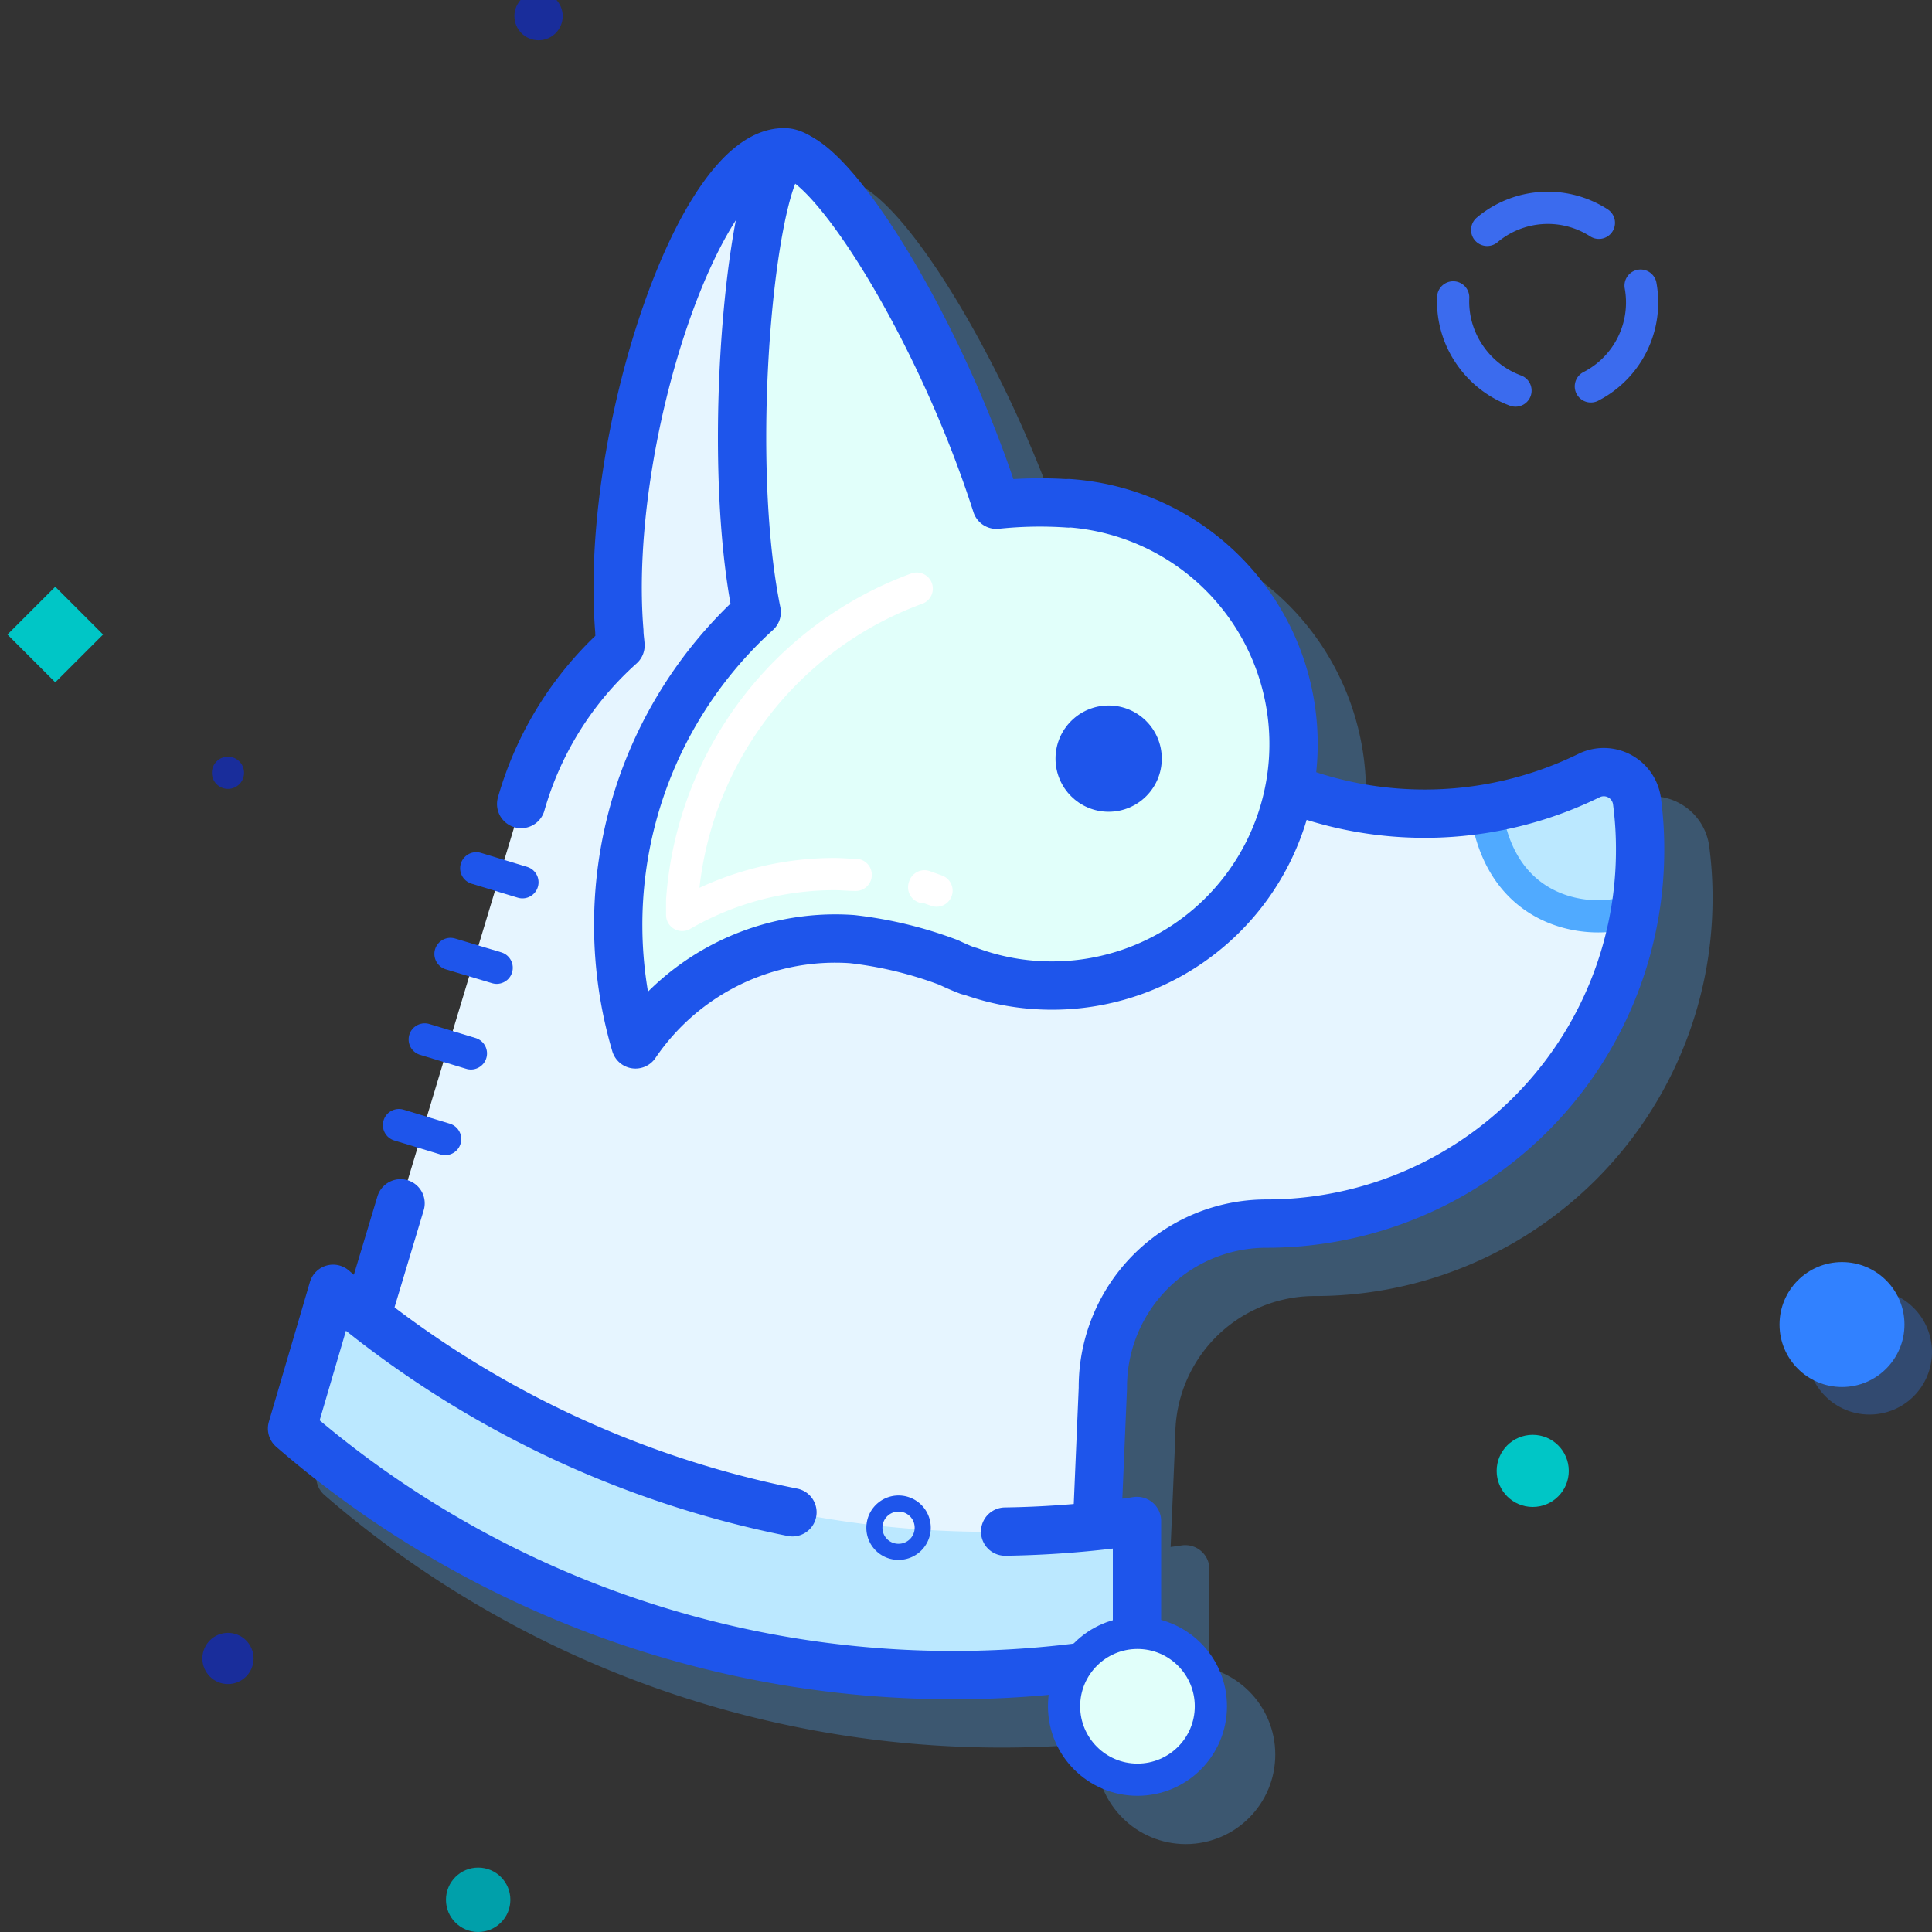 <svg xmlns="http://www.w3.org/2000/svg" viewBox="0 0 120 120"><rect x="0" y="0" width="120" height="120" fill="#333333" stroke="none"/><defs><style>.cls-1,.cls-17{opacity:0.3;}.cls-2,.cls-3,.cls-6{fill:#50aaff;}.cls-3,.cls-4,.cls-5,.cls-6,.cls-7,.cls-9{stroke:#50aaff;}.cls-10,.cls-11,.cls-12,.cls-15,.cls-16,.cls-20,.cls-24,.cls-3,.cls-4,.cls-5,.cls-6,.cls-7,.cls-9{stroke-linecap:round;}.cls-10,.cls-11,.cls-12,.cls-16,.cls-24,.cls-3,.cls-4,.cls-5,.cls-6,.cls-9{stroke-linejoin:round;}.cls-11,.cls-16,.cls-20,.cls-24,.cls-3,.cls-5,.cls-9{stroke-width:2px;}.cls-10,.cls-11,.cls-15,.cls-20,.cls-24,.cls-4,.cls-5,.cls-7{fill:none;}.cls-10,.cls-12,.cls-4,.cls-6{stroke-width:3px;}.cls-15,.cls-22,.cls-7{stroke-miterlimit:10;}.cls-8{fill:#e6f5ff;}.cls-14,.cls-9{fill:#bbe8ff;}.cls-10,.cls-11,.cls-12,.cls-15,.cls-16{stroke:#1e55eb;}.cls-12,.cls-16{fill:#e1fffa;}.cls-13{fill:#1e55eb;}.cls-17,.cls-18{fill:#3181ff;}.cls-19{fill:#00c6c6;}.cls-20{stroke:#3b6bee;}.cls-21,.cls-22{fill:#192d9b;}.cls-22{stroke:#192d9b;}.cls-23{fill:#00a0aa;}.cls-24{stroke:#fff;}</style></defs><title>dog_1</title><g class="cls-1"><path class="cls-2" d="M104.86,55.84a22.49,22.49,0,0,0-.19-3,2.08,2.08,0,0,0-3-1.62,23.18,23.18,0,0,1-32.6-14.9,23.77,23.77,0,0,0-3.22,2.51C62.59,26.37,54.76,12.61,51.79,12.46c-5.28-.25-11.3,17.78-10.32,29.75,0,.29.05.58.07.88a20.9,20.9,0,0,0-6.17,9.85h0L24.41,89.29l25,12.51L71,101l.5-11.78A10.16,10.16,0,0,1,81.67,79h0A23.2,23.2,0,0,0,104.86,55.84Z"/><path class="cls-3" d="M95.3,53.28c1.15,8.11,9.17,6.92,9.31,5.93a22,22,0,0,0,.25-3.37,22.75,22.75,0,0,0-.19-3,2.08,2.08,0,0,0-3-1.6A23.11,23.11,0,0,1,95.3,53.28Z"/><path class="cls-4" d="M27.88,77.74,24.41,89.29l25,12.51L71,101l.5-11.78A10.16,10.16,0,0,1,81.67,79h0a23.2,23.2,0,0,0,23.2-23.2,22.49,22.49,0,0,0-.19-3,2.08,2.08,0,0,0-3-1.62,23.18,23.18,0,0,1-32.6-14.9,23.77,23.77,0,0,0-3.22,2.51C62.59,26.37,54.76,12.61,51.79,12.46c-5.28-.25-11.3,17.78-10.32,29.75,0,.29.05.58.07.88a20.9,20.9,0,0,0-6.17,9.85"/><line class="cls-5" x1="35.45" y1="57.8" x2="32.58" y2="56.93"/><line class="cls-5" x1="33.85" y1="63.11" x2="30.98" y2="62.25"/><line class="cls-5" x1="32.25" y1="68.43" x2="29.38" y2="67.56"/><line class="cls-5" x1="30.65" y1="73.75" x2="27.78" y2="72.88"/><path class="cls-6" d="M69.37,34.27a25.7,25.7,0,0,0-4.48.08C61.37,23.36,54.63,12.7,52,12.6c-2.14-.08-4.12,18-2,28.42a26.24,26.24,0,0,0-7.53,26.85,15,15,0,0,1,13.45-6.54,24.78,24.78,0,0,1,6,1.45c.4.19.81.37,1.23.53l.07,0h0a14.68,14.68,0,0,0,4.1.87,15,15,0,0,0,2.05-29.93Z"/><circle class="cls-2" cx="71.86" cy="50.12" r="3.3"/><path class="cls-2" d="M73.65,97.47a62.74,62.74,0,0,1-50-14.42l-2.55,8.68A62.74,62.74,0,0,0,73.62,106l0-.13Z"/><path class="cls-4" d="M52.22,96.93A62.58,62.58,0,0,1,23.69,83.05l-2.55,8.68A62.74,62.74,0,0,0,73.62,106l0-.13V97.47a62.64,62.64,0,0,1-8.19.66"/><path class="cls-7" d="M57.32,97.73a1.5,1.5,0,1,1,1.35,1.65A1.49,1.49,0,0,1,57.32,97.73Z"/><circle class="cls-3" cx="73.65" cy="108.98" r="4.56"/></g><path class="cls-8" d="M101.86,52.84a22.49,22.49,0,0,0-.19-3,2.08,2.08,0,0,0-3-1.62,23.18,23.18,0,0,1-32.6-14.9,23.77,23.77,0,0,0-3.22,2.51C59.59,23.37,51.76,9.61,48.79,9.46c-5.28-.25-11.3,17.78-10.32,29.75,0,.29.05.58.07.88a20.9,20.9,0,0,0-6.17,9.85h0L21.41,86.29l25,12.51L68,98l.5-11.78A10.16,10.16,0,0,1,78.67,76h0A23.2,23.2,0,0,0,101.86,52.84Z"/><path class="cls-9" d="M92.3,50.28c1.15,8.11,9.17,6.92,9.31,5.93a22,22,0,0,0,.25-3.37,22.75,22.75,0,0,0-.19-3,2.08,2.08,0,0,0-3-1.6A23.11,23.11,0,0,1,92.3,50.28Z"/><path class="cls-10" d="M24.88,74.74,21.41,86.29l25,12.51L68,98l.5-11.78A10.16,10.16,0,0,1,78.67,76h0a23.2,23.2,0,0,0,23.2-23.2,22.49,22.49,0,0,0-.19-3,2.08,2.08,0,0,0-3-1.62,23.18,23.18,0,0,1-32.6-14.9,23.77,23.77,0,0,0-3.22,2.51C59.59,23.37,51.76,9.61,48.79,9.46c-5.28-.25-11.3,17.78-10.32,29.75,0,.29.05.58.07.88a20.9,20.9,0,0,0-6.17,9.85"/><line class="cls-11" x1="32.45" y1="54.8" x2="29.58" y2="53.93"/><line class="cls-11" x1="30.85" y1="60.11" x2="27.98" y2="59.25"/><line class="cls-11" x1="29.25" y1="65.43" x2="26.38" y2="64.56"/><line class="cls-11" x1="27.65" y1="70.75" x2="24.78" y2="69.88"/><path class="cls-12" d="M66.37,31.27a25.7,25.7,0,0,0-4.48.08C58.37,20.36,51.63,9.7,49,9.6c-2.14-.08-4.12,18-2,28.42a26.24,26.24,0,0,0-7.53,26.85,15,15,0,0,1,13.45-6.54,24.78,24.78,0,0,1,6,1.45c.4.19.81.37,1.23.53l.07,0h0a14.68,14.68,0,0,0,4.1.87,15,15,0,0,0,2.05-29.93Z"/><circle class="cls-13" cx="68.86" cy="47.12" r="3.3"/><path class="cls-14" d="M70.65,94.47a62.74,62.74,0,0,1-50-14.42l-2.55,8.68A62.74,62.74,0,0,0,70.62,103l0-.13Z"/><path class="cls-10" d="M49.22,93.93A62.58,62.58,0,0,1,20.69,80.05l-2.55,8.68A62.74,62.74,0,0,0,70.62,103l0-.13V94.47a62.64,62.64,0,0,1-8.19.66"/><path class="cls-15" d="M54.32,94.73a1.5,1.5,0,1,1,1.35,1.65A1.49,1.49,0,0,1,54.32,94.73Z"/><circle class="cls-16" cx="70.65" cy="105.98" r="4.56"/><g id="sparkles"><circle class="cls-17" cx="116.12" cy="83.98" r="3.88"/><circle class="cls-18" cx="114.41" cy="82.27" r="3.88"/><rect class="cls-19" x="1.33" y="37.31" width="4.2" height="4.2" transform="translate(-26.86 13.97) rotate(-45)"/><path class="cls-20" d="M101.9,17.74A5.86,5.86,0,0,1,98.81,24"/><path class="cls-20" d="M94.13,24.26A5.93,5.93,0,0,1,91.26,22a5.83,5.83,0,0,1-1-3.53"/><path class="cls-20" d="M92.37,14.28a5.86,5.86,0,0,1,6.94-.44"/><circle class="cls-19" cx="95.2" cy="91.36" r="2.24"/><circle class="cls-21" cx="14.16" cy="103.01" r="1.59"/><circle class="cls-22" cx="33.45" cy="1" r="1"/><circle class="cls-21" cx="14.16" cy="48" r="1"/><circle class="cls-23" cx="29.7" cy="118" r="2"/></g><path class="cls-24" d="M53.15,54.34c-.44,0-.88-.05-1.31-.05a18.91,18.91,0,0,0-9.47,2.54c0-.31,0-.61,0-.92A22.3,22.3,0,0,1,56.94,36.56"/><polyline class="cls-24" points="58.17 55.32 57.42 55.05 57.4 55.11"/></svg>